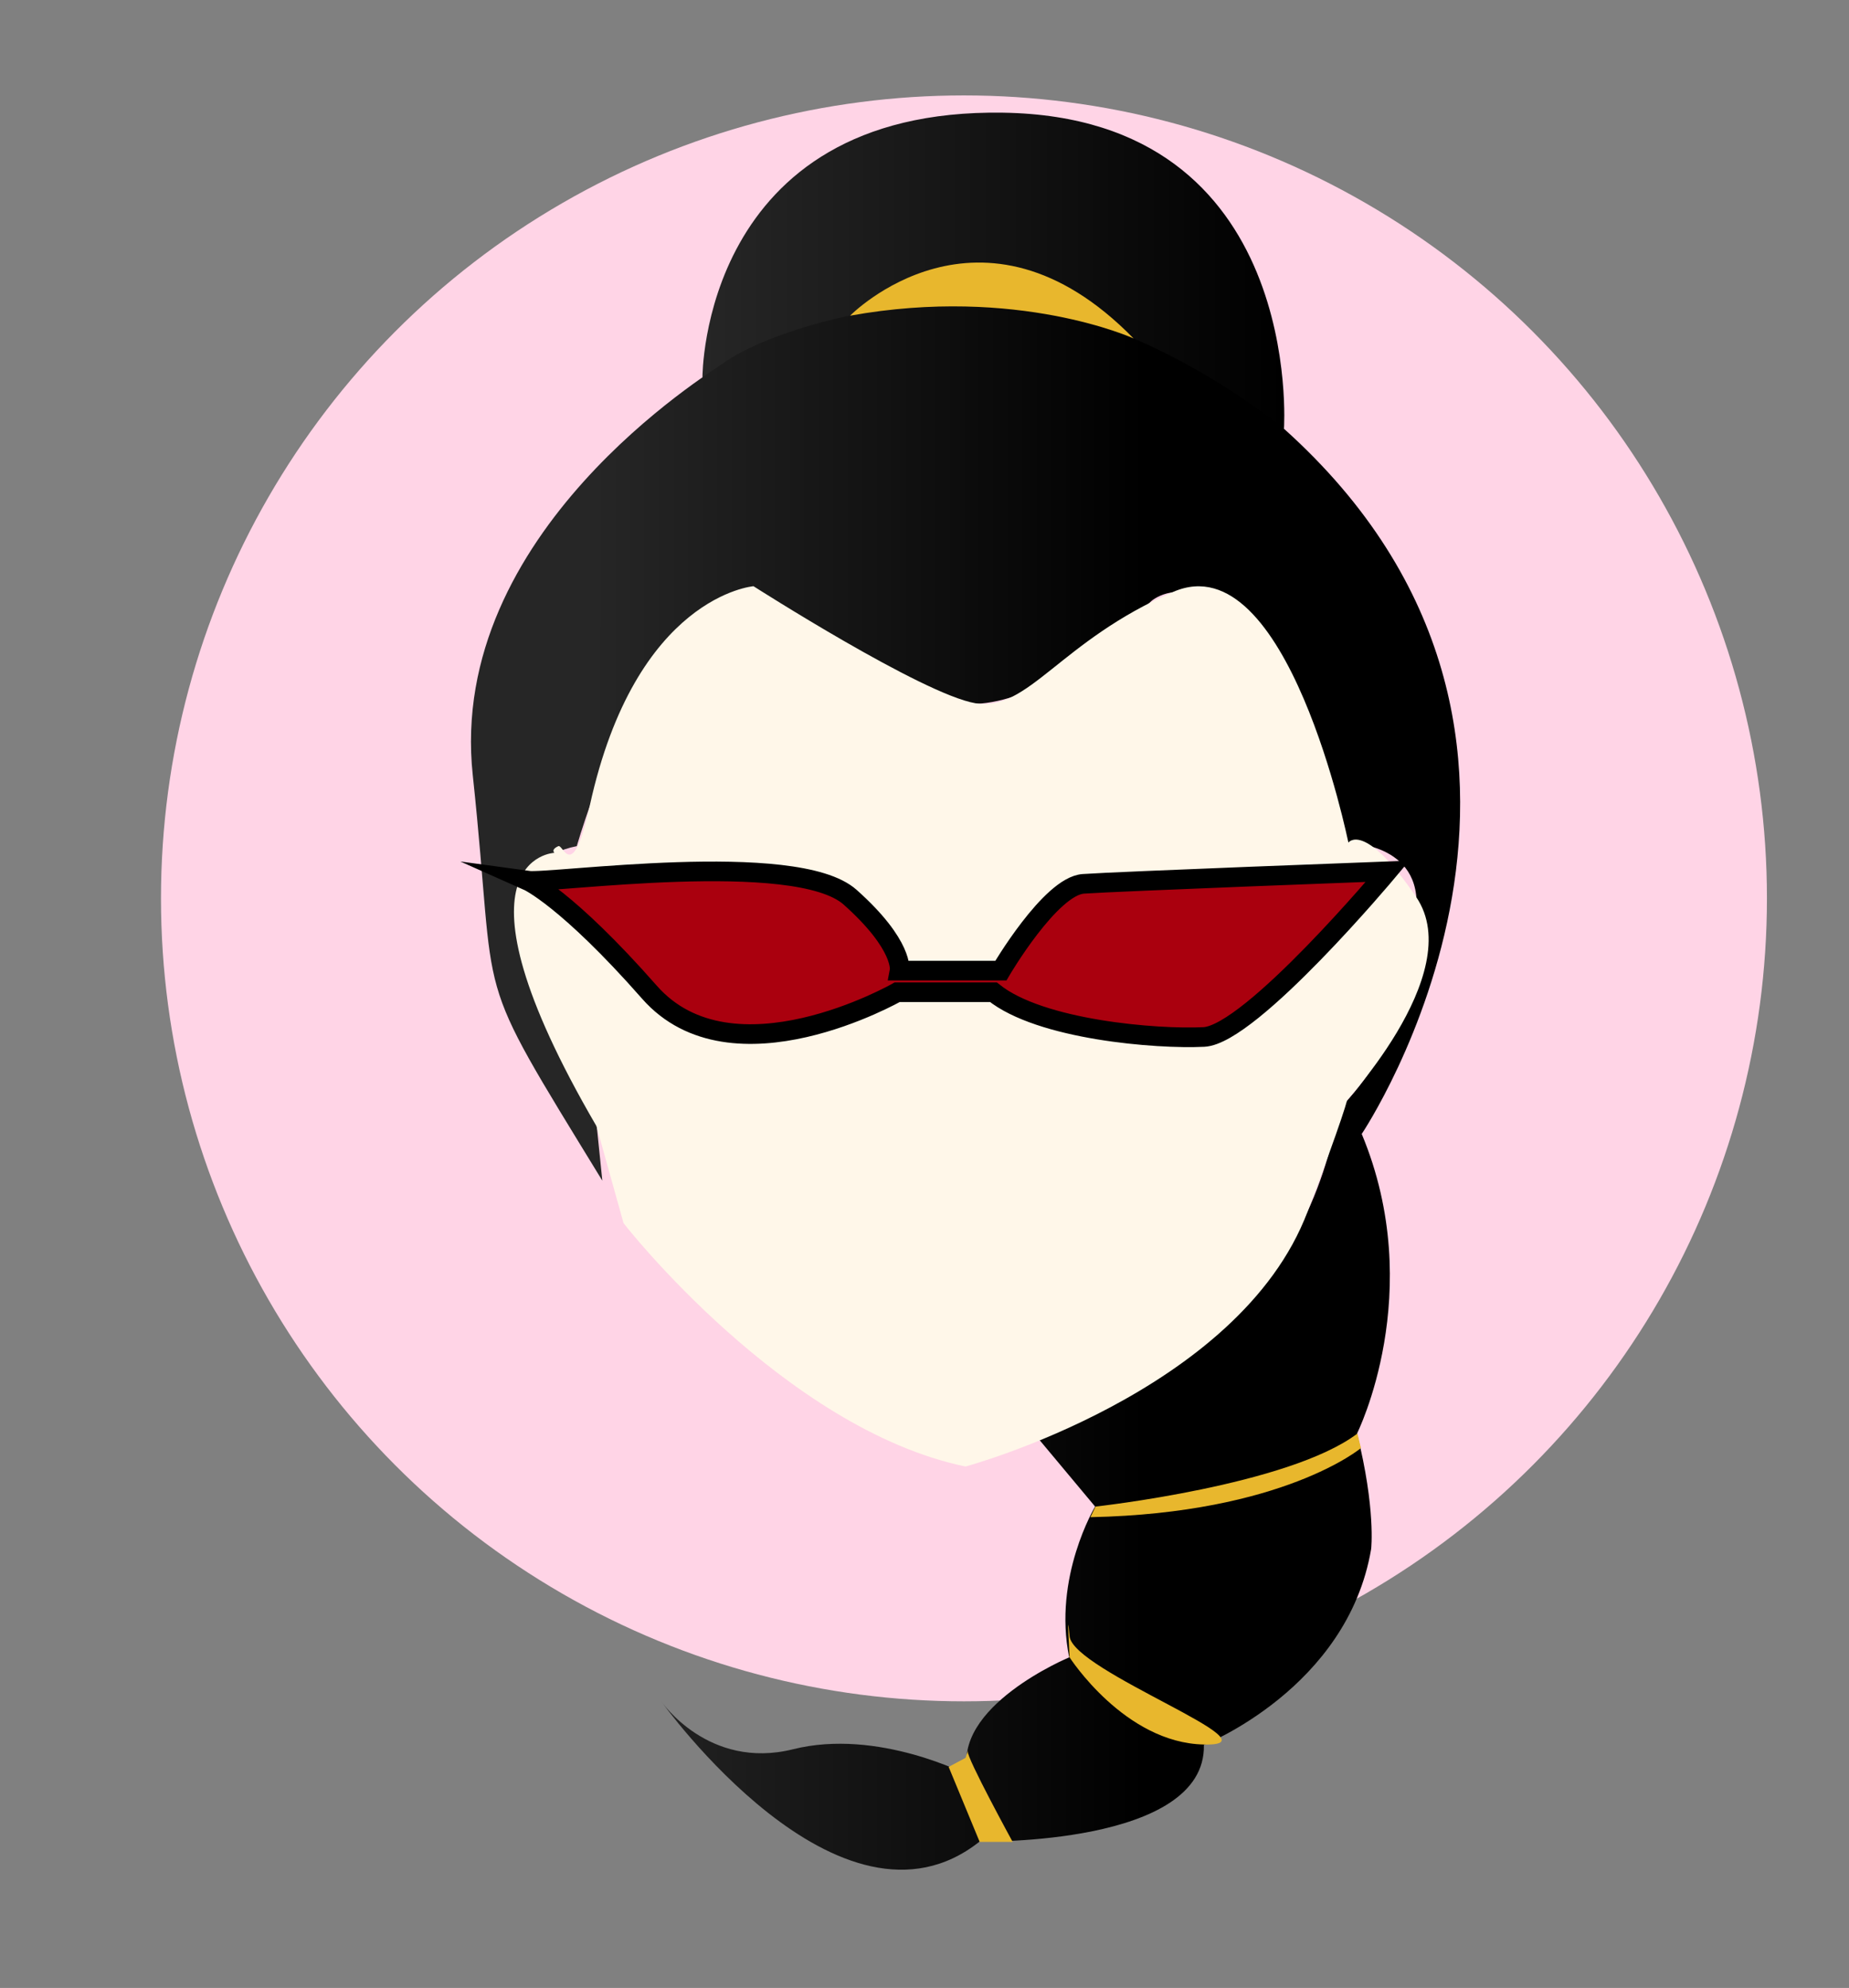 <?xml version="1.0" encoding="utf-8"?>
<!-- Generator: Adobe Illustrator 23.0.6, SVG Export Plug-In . SVG Version: 6.00 Build 0)  -->
<svg version="1.1" id="Vayne" xmlns="http://www.w3.org/2000/svg" xmlns:xlink="http://www.w3.org/1999/xlink" x="0px" y="0px"
	 viewBox="0 0 470.9 506.3" style="enable-background:new 0 0 470.9 506.3;" xml:space="preserve">
<rect x="0" y="0" width="470.9" height="506.3" fill="#808080" stroke="none"/>
<style type="text/css">
	.st0{fill:#FFD4E6;}
	.st1{fill:url(#hair_top_1_);}
	.st2{fill:url(#hair_big_1_);}
	.st3{fill:#FFF7E9;}
	.st4{fill:#E8B72D;}
	.st5{fill:#AA000E;stroke:#000000;stroke-width:5;stroke-miterlimit:10;}
</style>
<circle class="st0" cx="245.5" cy="228.8" r="204.5"/>
<linearGradient id="hair_top_1_" gradientUnits="userSpaceOnUse" x1="178.94" y1="68.975" x2="327.103" y2="68.975">
	<stop  offset="5.166997e-04" style="stop-color:#262626"/>
	<stop  offset="0.999" style="stop-color:#000000"/>
</linearGradient>
<path id="hair_top" class="st1" d="M178.9,96.1c0,0-0.3-68.6,76.6-67.4s71.5,80.5,71.5,80.5L178.9,96.1z"/>
<linearGradient id="hair_big_1_" gradientUnits="userSpaceOnUse" x1="119.952" y1="276.752" x2="371.892" y2="276.752">
	<stop  offset="0.124" style="stop-color:#262626"/>
	<stop  offset="0.682" style="stop-color:#000000"/>
</linearGradient>
<path id="hair_big" class="st2" d="M152,287c0-2.6-40-64.7-5.1-71.5c0,0,22.1-78.3,53.6-59.5s45.1,42.7,92.7-2.9
	c0,0,23-20.9,50.2,61.6c0,0,20.4,0,17,19.6s-3.4,31.5-19.6,48.5c0,0-4.3,34.9-29.8,54.4c-25.5,19.6-46.8,28.9-46.8,28.9l14.7,17.6
	c0,0-10.8,18-6.6,38.4c0,0-30.3,12.6-25.7,30c0,0-23-12-44.6-6.6s-33.6-12.2-33.6-12.2s45.6,63.9,81.1,35.7c0,0,57.7,1.2,57.1-24.6
	c0,0,36.6-14.4,42.6-49.9c0,0,1.2-10.2-3.6-29.4c0,0,18-36,1.2-76.3c0,0,67.9-100.9-19.8-179.6c0,0-31.9-26.5-66-31
	c-31.9-4.2-65.6,6.1-77.1,14.5c-2.8,2.1-70.1,42.9-63.5,104.7c6.6,61.9-1.2,47.4,33,103.3L152,287z"/>
<path id="face" class="st3" d="M245.9,373.5c0,0,69.7-18.8,87.1-64.9c17.4-46.2,7.8-25.9,7.8-25.9s33.2-34.6,19.9-54.2
	c-13.3-19.6-17.3-13.9-17.3-13.9s-15.5-76.4-44.5-63.9c-29,12.5-37,30.7-50.5,28.4c-13.5-2.3-56.5-29.8-56.5-29.8s-30,2.4-41.7,55.9
	c-4.4,20-6.7,9.8-8,10.3c-2,0.9-1,1.7-1,1.7s-29.2,1.1,10.7,69.6l6.9,24.7C158.8,311.6,199.7,363.9,245.9,373.5z"/>
<path id="day_cot_toc" class="st4" d="M216.5,80.4c0,0,33.3-34,72.2,5.8C288.7,86.2,259.2,72.7,216.5,80.4z"/>
<path class="st5" d="M134.4,224.3c5.8,0.8,68.3-8.1,82.1,4.2c13.8,12.3,12.6,18.7,12.6,18.7h25.8c0,0,12.6-21.5,21-22.1
	c8.4-0.6,77.5-3.2,77.5-3.2s-34.8,41.6-46.8,42.2c-12,0.6-41.7-1.8-53.6-11.4h-24.5c0,0-42,24-63.1,0S134.4,224.3,134.4,224.3z"/>
<path class="st4" d="M279,383.7c0,0,49.3-5.4,66.7-18.6l0.9,3.7c0,0-19.8,16.6-68.9,17.6L279,383.7z"/>
<path class="st4" d="M272.4,422.1c0,0,14,21.8,34.2,22.2c20.2,0.5-33.5-18.7-34.2-27.6C271.6,407.9,272.4,422.1,272.4,422.1z"/>
<path class="st4" d="M245.9,447.7l-4.3,2.3l7.9,19.1h8.4c0,0-11.8-21.6-11.4-23S245.9,447.7,245.9,447.7z"/>
</svg>
